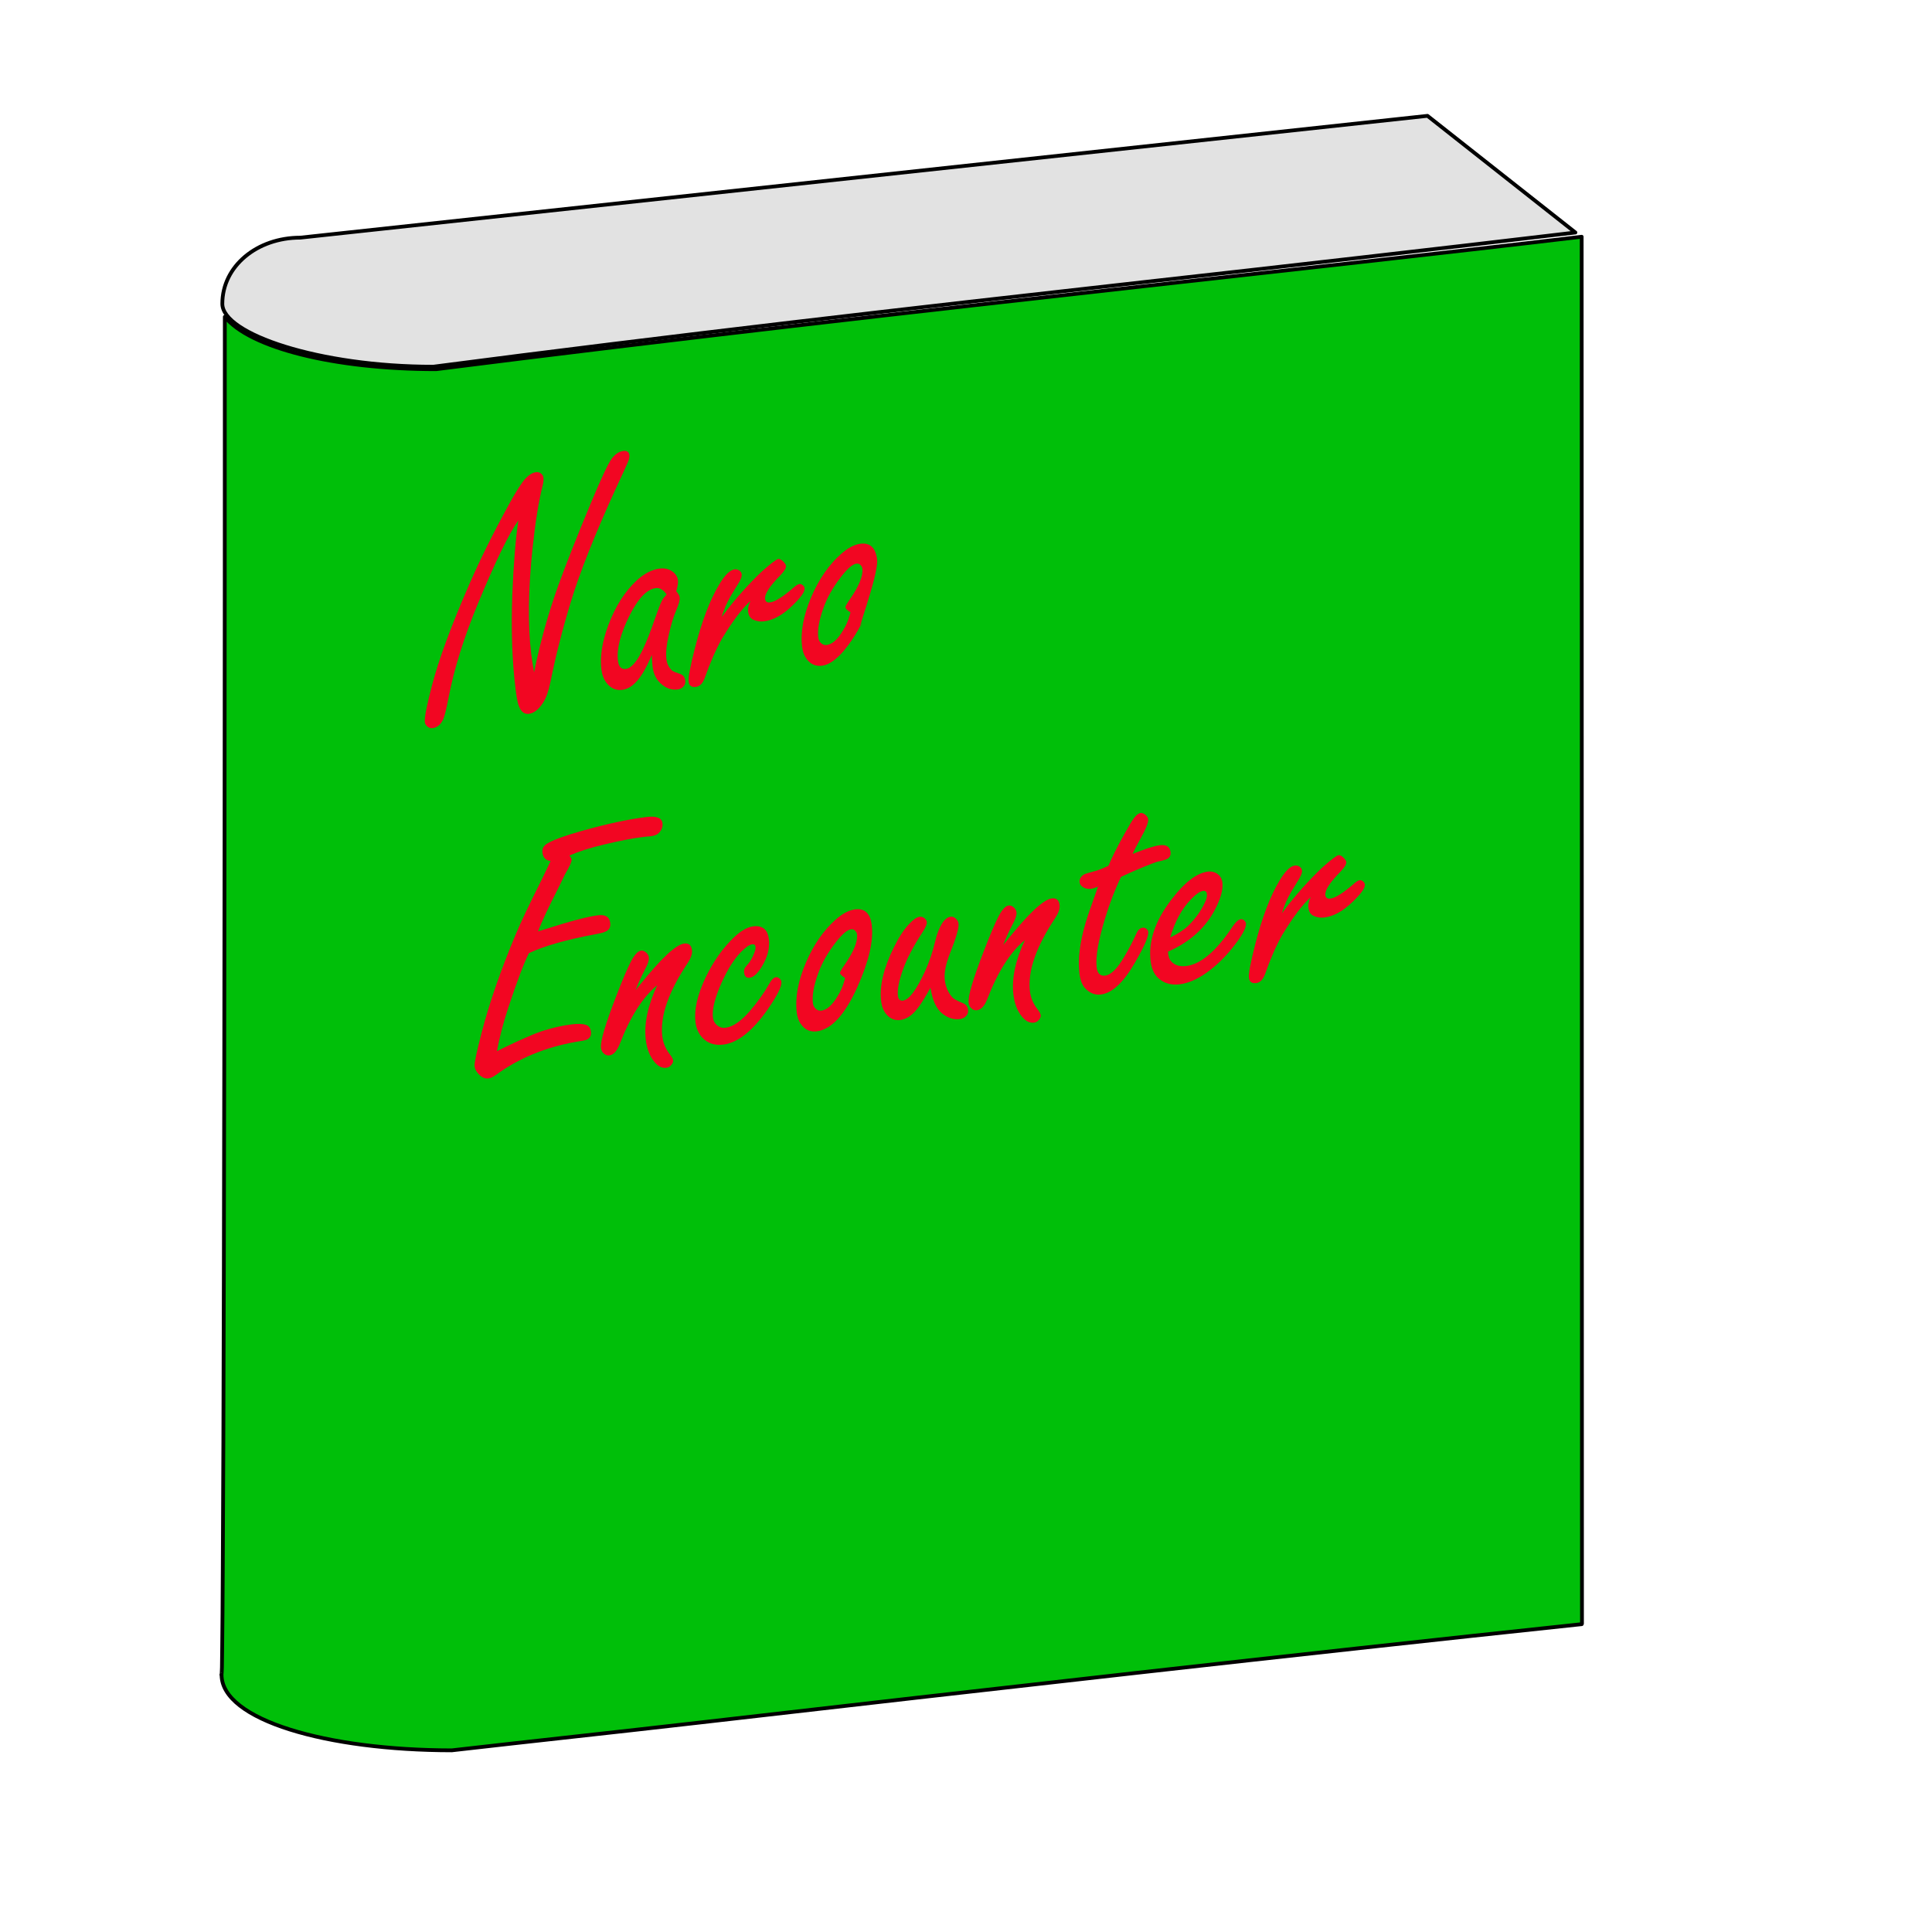 <?xml version="1.0" encoding="utf-8"?>
<!-- Generator: Adobe Illustrator 15.1.0, SVG Export Plug-In . SVG Version: 6.00 Build 0)  -->
<!DOCTYPE svg PUBLIC "-//W3C//DTD SVG 1.1//EN" "http://www.w3.org/Graphics/SVG/1.1/DTD/svg11.dtd">
<svg version="1.1" id="レイヤー_1" xmlns="http://www.w3.org/2000/svg" xmlns:xlink="http://www.w3.org/1999/xlink" x="0px"
	 y="0px" width="256px" height="256px" viewBox="0 0 256 256" style="enable-background:new 0 0 256 256;" xml:space="preserve">
<g id="XMLID_1_">
	<g>
		<path style="fill:#00BF09;" d="M209.58,31.37l0.04,183.77l-0.03,0.07c-39.05,4.14-78.76,8.66-117.17,13.07
			c-10.87,1.25-21.73,2.41-32.56,3.649c-16.54-0.01-30.5-4.01-30.5-10.01h-0.03c0.08,0,0.09-1.41,0.11-3.55
			c0.03-2.43,0.06-5.86,0.08-10.49c0.06-9.24,0.1-22.63,0.14-39.16c0.08-33.899,0.13-78.84,0.13-126.74
			c3.29,4.08,14.39,6.94,27.99,6.94c0,0,0.01,0,0.02,0c31.54-4,63.34-7.6,94.09-11.03C170.75,35.78,190.25,33.66,209.58,31.37z"/>
		<path style="fill:#E2E2E2;" d="M189.15,15.35l19.6,15.46c-19.21,2.28-38.57,4.49-57.3,6.58c-30.76,3.44-62.56,7.09-94.04,11.2
			c-15.15,0-27.95-4.34-27.95-8.34c0-5,4.61-8.76,10.33-8.76L189.15,15.35z"/>
	</g>
	<g>
		<path style="fill:none;stroke:#000000;stroke-width:0.5;stroke-linecap:round;stroke-linejoin:round;" d="M57.41,48.59c-15.15,0-27.95-4.34-27.95-8.34c0-5,4.61-8.76,10.33-8.76l149.36-16.14l19.6,15.46
			c-19.21,2.28-38.57,4.49-57.3,6.58C120.69,40.83,88.89,44.48,57.41,48.59z"/>
		<path style="fill:none;stroke:#000000;stroke-width:0.5;stroke-linecap:round;stroke-linejoin:round;" d="M209.59,215.21c-39.05,4.14-78.76,8.66-117.17,13.07c-10.87,1.25-21.73,2.41-32.56,3.649
			c-16.54-0.01-30.5-4.01-30.5-10.01h-0.03c0.08,0,0.09-1.41,0.11-3.55c0.03-2.43,0.06-5.86,0.08-10.49
			c0.06-9.24,0.1-22.63,0.14-39.16c0.08-33.899,0.13-78.84,0.13-126.74c3.29,4.08,14.39,6.94,27.99,6.94c0,0,0.01,0,0.02,0
			c31.54-4,63.34-7.6,94.09-11.03c18.86-2.11,38.36-4.23,57.69-6.52l0.04,183.77L209.59,215.21z"/>
	</g>
</g>
<g>
	<path style="fill:#F20622;" d="M70.762,89.094c0.816-3.988,1.888-7.827,3.214-11.517c1.047-2.883,2.482-6.515,4.306-10.895
		c1.351-3.236,2.261-5.181,2.73-5.837c0.471-0.656,0.993-1.019,1.566-1.089c0.496-0.061,0.771,0.126,0.825,0.56
		c0.028,0.232-0.044,0.548-0.215,0.947c-0.157,0.381-0.673,1.507-1.545,3.377c-2.867,6.271-4.892,11.384-6.074,15.339
		c-1.076,3.548-1.951,7.001-2.625,10.357c-0.245,1.211-0.565,2.124-0.962,2.74c-0.58,0.921-1.219,1.424-1.917,1.51
		c-0.636,0.078-1.095-0.329-1.378-1.224c-0.123-0.363-0.249-1.071-0.379-2.126c-0.455-3.707-0.597-7.869-0.423-12.487
		c0.163-4.05,0.432-7.317,0.803-9.804c-1.287,1.827-3.089,5.543-5.408,11.149c-1.831,4.444-3.107,8.537-3.829,12.277
		c-0.298,1.548-0.533,2.514-0.707,2.897c-0.319,0.732-0.797,1.137-1.433,1.214c-0.264,0.033-0.502-0.048-0.715-0.243
		c-0.178-0.167-0.278-0.343-0.301-0.529c-0.073-0.589,0.24-2.21,0.938-4.862c0.899-3.448,2.547-7.916,4.942-13.405
		c1.424-3.276,3.165-6.788,5.224-10.535c0.977-1.788,1.723-2.959,2.237-3.51c0.475-0.499,0.943-0.777,1.409-0.834
		c0.201-0.024,0.388,0.016,0.558,0.121c0.238,0.144,0.373,0.34,0.403,0.588c0.038,0.311,0.003,0.669-0.104,1.075
		c-0.51,2-0.953,4.738-1.329,8.216c-0.588,5.598-0.647,10.304-0.179,14.119C70.459,87.211,70.582,88.015,70.762,89.094z"/>
	<path style="fill:#F20622;" d="M86.369,86.776c-0.401,0.963-0.812,1.785-1.232,2.465c-0.828,1.33-1.723,2.054-2.685,2.171
		c-0.837,0.103-1.537-0.212-2.1-0.946c-0.357-0.476-0.579-1.063-0.665-1.76c-0.211-1.722,0.099-3.688,0.929-5.899
		c0.926-2.459,2.166-4.414,3.719-5.864c1.019-0.943,2.047-1.479,3.086-1.606c0.651-0.08,1.219,0.055,1.702,0.405
		c0.416,0.312,0.651,0.691,0.707,1.141c0.042,0.341-0.032,0.83-0.222,1.467c0.273,0.297,0.425,0.571,0.455,0.818
		c0.04,0.326-0.111,0.888-0.454,1.685c-0.356,0.815-0.683,1.878-0.979,3.19c-0.316,1.394-0.426,2.493-0.326,3.299
		c0.08,0.651,0.339,1.163,0.778,1.534c0.122,0.095,0.462,0.234,1.02,0.417c0.41,0.138,0.645,0.44,0.701,0.906
		c0.036,0.295-0.043,0.548-0.237,0.761c-0.207,0.23-0.467,0.365-0.776,0.403c-0.838,0.103-1.604-0.181-2.301-0.851
		c-0.571-0.544-0.912-1.273-1.024-2.188C86.426,88.013,86.395,87.498,86.369,86.776z M88.336,78.766
		c-0.228-0.318-0.46-0.546-0.697-0.682c-0.236-0.136-0.479-0.189-0.728-0.159c-1.179,0.145-2.331,1.334-3.459,3.565
		c-1.239,2.466-1.763,4.49-1.568,6.072c0.048,0.388,0.157,0.673,0.33,0.856c0.172,0.184,0.405,0.258,0.7,0.222
		c0.744-0.092,1.516-0.989,2.313-2.693c0.452-0.937,0.984-2.301,1.6-4.092c0.407-1.168,0.713-1.945,0.917-2.333
		C87.846,79.322,88.043,79.07,88.336,78.766z"/>
	<path style="fill:#F20622;" d="M95.625,81.768c1.319-1.815,2.877-3.62,4.672-5.415c0.645-0.646,1.341-1.259,2.088-1.838
		c0.375-0.282,0.616-0.43,0.726-0.443c0.232-0.028,0.485,0.114,0.761,0.426c0.162,0.169,0.253,0.331,0.271,0.486
		c0.034,0.279-0.214,0.696-0.744,1.249c-1.427,1.45-2.102,2.493-2.023,3.129c0.043,0.357,0.267,0.511,0.67,0.461
		c0.667-0.082,1.747-0.773,3.24-2.074c0.256-0.221,0.478-0.342,0.664-0.365c0.124-0.015,0.255,0.032,0.395,0.14
		c0.157,0.123,0.245,0.262,0.264,0.417c0.058,0.465-0.507,1.258-1.691,2.38c-1.239,1.191-2.471,1.862-3.696,2.012
		c-0.496,0.061-0.97-0.014-1.421-0.227c-0.384-0.173-0.609-0.539-0.678-1.097c-0.048-0.387,0.061-0.849,0.325-1.386
		c-1.118,1.019-2.378,2.685-3.778,4.998c-0.802,1.421-1.559,3.143-2.271,5.167c-0.269,0.757-0.667,1.168-1.194,1.233
		c-0.573,0.07-0.894-0.166-0.96-0.708c-0.065-0.527,0.211-1.994,0.829-4.399c0.914-3.575,1.985-6.391,3.213-8.447
		c0.757-1.273,1.438-1.947,2.043-2.021c0.201-0.025,0.395,0.014,0.581,0.117c0.221,0.13,0.345,0.312,0.373,0.544
		s-0.086,0.577-0.345,1.034c-0.053,0.086-0.399,0.655-1.042,1.71C96.309,79.85,95.886,80.823,95.625,81.768z"/>
	<path style="fill:#F20622;" d="M114.03,72.046c1.271-0.156,2.003,0.542,2.193,2.092c0.253,2.063-3.417,11.589-1.898,8.191
		c1.118-2.484-2.105,5.477-5.395,5.881c-0.899,0.11-1.609-0.228-2.131-1.014c-0.27-0.392-0.439-0.882-0.512-1.472
		c-0.244-1.985,0.174-4.225,1.253-6.718c1.007-2.312,2.298-4.17,3.873-5.576C112.335,72.608,113.208,72.146,114.03,72.046z
		 M112.69,81.136c-0.426-0.263-0.649-0.479-0.67-0.65c-0.016-0.124,0.191-0.496,0.619-1.115c1.203-1.738,1.746-3.087,1.628-4.049
		c-0.016-0.124-0.069-0.243-0.162-0.357c-0.152-0.218-0.36-0.31-0.624-0.278c-0.497,0.061-1.167,0.631-2.01,1.711
		c-1.089,1.394-1.878,2.789-2.367,4.187c-0.575,1.598-0.802,2.893-0.68,3.885c0.032,0.264,0.131,0.489,0.295,0.673
		c0.235,0.254,0.509,0.362,0.818,0.324c0.745-0.092,1.476-0.748,2.19-1.969c0.315-0.511,0.559-1.029,0.731-1.554
		C112.63,81.419,112.708,81.15,112.69,81.136z"/>
	<path style="fill:#F20622;" d="M71.292,123.411l0.91-0.277c3.348-1.072,5.696-1.691,7.045-1.856c0.978-0.12,1.515,0.215,1.611,1.006
		c0.061,0.496-0.092,0.854-0.459,1.072c-0.248,0.156-0.688,0.289-1.32,0.398c-3.986,0.741-6.983,1.589-8.991,2.544
		c-0.671,1.326-1.593,3.762-2.763,7.306c-0.676,2.066-1.167,3.961-1.476,5.683c0.342-0.167,0.676-0.334,1.001-0.5
		c2.201-1.058,3.829-1.77,4.886-2.135c1.408-0.457,2.748-0.763,4.021-0.919c0.837-0.103,1.47-0.078,1.897,0.074
		c0.378,0.126,0.597,0.431,0.655,0.911c0.06,0.48-0.119,0.825-0.534,1.033c-0.194,0.087-0.67,0.186-1.428,0.294
		c-4.084,0.722-7.619,2.179-10.609,4.372c-0.39,0.284-0.732,0.444-1.027,0.48c-0.434,0.053-0.849-0.124-1.246-0.531
		c-0.34-0.336-0.534-0.698-0.581-1.086c-0.048-0.388,0.266-1.875,0.939-4.461c1.015-3.918,2.521-8.259,4.518-13.022
		c0.594-1.442,1.757-3.891,3.489-7.347c0.39-0.804,0.766-1.589,1.128-2.358c-0.64-0.079-1-0.452-1.082-1.119
		c-0.062-0.496,0.142-0.891,0.61-1.185c0.76-0.471,2.267-1.026,4.518-1.665c3.362-0.948,6.238-1.569,8.627-1.862
		c1.349-0.166,2.067,0.108,2.155,0.822c0.061,0.496-0.121,0.943-0.544,1.342c-0.212,0.199-0.573,0.33-1.085,0.393
		c-0.031,0.004-0.211,0.018-0.538,0.042c-0.232,0.029-0.488,0.06-0.768,0.095c-1.116,0.137-2.715,0.451-4.796,0.943
		c-1.806,0.426-3.343,0.914-4.613,1.464c0.183,0.213,0.283,0.39,0.301,0.529c0.032,0.264-0.258,0.914-0.871,1.949l-0.905,1.859
		C72.659,120.252,71.767,122.156,71.292,123.411z"/>
	<path style="fill:#F20622;" d="M84.219,131.198c0.179-0.211,0.351-0.421,0.514-0.63c2.853-3.562,4.83-5.41,5.931-5.545
		c0.604-0.075,0.948,0.222,1.03,0.889c0.057,0.465-0.146,1.049-0.612,1.751c-2.537,3.823-3.644,7.051-3.32,9.688
		c0.105,0.853,0.438,1.639,0.998,2.357c0.261,0.33,0.403,0.596,0.429,0.797c0.022,0.187-0.048,0.376-0.214,0.569
		c-0.175,0.242-0.401,0.38-0.681,0.414c-0.637,0.078-1.221-0.259-1.754-1.013c-0.512-0.708-0.835-1.605-0.968-2.69
		c-0.257-2.094,0.249-4.51,1.519-7.247c-1.943,1.608-3.612,4.237-5.006,7.888c-0.364,0.879-0.81,1.351-1.337,1.416
		c-0.264,0.032-0.493-0.034-0.686-0.199c-0.244-0.19-0.387-0.457-0.429-0.798c-0.104-0.838,0.581-3.148,2.053-6.935
		c0.787-2.049,1.423-3.544,1.905-4.484c0.484-0.926,0.937-1.414,1.354-1.466c0.202-0.024,0.407,0.045,0.616,0.208
		c0.244,0.19,0.383,0.425,0.417,0.705c0.042,0.341-0.123,0.857-0.494,1.548C84.95,129.448,84.528,130.373,84.219,131.198z"/>
	<path style="fill:#F20622;" d="M99.805,122.743c1.226-0.15,1.917,0.418,2.075,1.706c0.139,1.132-0.163,2.327-0.906,3.583
		c-0.575,0.952-1.119,1.46-1.631,1.522c-0.435,0.054-0.683-0.168-0.743-0.664c-0.032-0.264,0.004-0.481,0.109-0.651
		c0.038-0.067,0.202-0.269,0.492-0.604c0.247-0.297,0.485-0.729,0.715-1.292c0.158-0.381,0.224-0.681,0.197-0.898
		c-0.03-0.248-0.186-0.355-0.465-0.32c-0.325,0.04-0.79,0.356-1.395,0.95c-0.953,0.951-1.851,2.368-2.689,4.25
		c-0.861,1.963-1.227,3.472-1.097,4.526c0.042,0.342,0.18,0.632,0.413,0.87c0.344,0.367,0.765,0.521,1.261,0.46
		c0.978-0.12,2.059-0.867,3.243-2.24c1.005-1.179,1.831-2.335,2.479-3.469c0.333-0.624,0.647-0.953,0.941-0.989
		c0.171-0.021,0.335,0.037,0.494,0.175c0.143,0.141,0.224,0.287,0.243,0.442c0.07,0.574-0.529,1.781-1.799,3.622
		c-2.021,2.893-3.986,4.456-5.895,4.69c-1.147,0.141-2.074-0.162-2.779-0.91c-0.509-0.552-0.813-1.238-0.914-2.061
		c-0.198-1.612,0.239-3.563,1.312-5.852c1.038-2.19,2.326-4.009,3.864-5.457C98.237,123.298,99.061,122.835,99.805,122.743z"/>
	<path style="fill:#F20622;" d="M113.32,120.494c1.271-0.156,2.003,0.542,2.193,2.092c0.253,2.063-0.38,4.793-1.899,8.191
		c-1.657,3.683-3.455,5.643-5.394,5.881c-0.899,0.11-1.61-0.228-2.132-1.014c-0.269-0.392-0.438-0.883-0.511-1.472
		c-0.244-1.985,0.173-4.225,1.252-6.719c1.008-2.312,2.299-4.171,3.873-5.576C111.625,121.056,112.498,120.595,113.32,120.494z
		 M111.98,129.584c-0.426-0.262-0.649-0.479-0.671-0.649c-0.015-0.124,0.191-0.496,0.619-1.115c1.203-1.738,1.746-3.087,1.629-4.049
		c-0.016-0.124-0.07-0.243-0.162-0.358c-0.153-0.217-0.361-0.31-0.625-0.277c-0.496,0.061-1.166,0.631-2.01,1.71
		c-1.088,1.394-1.877,2.789-2.366,4.188c-0.576,1.598-0.803,2.893-0.681,3.886c0.032,0.264,0.131,0.487,0.295,0.672
		c0.236,0.254,0.51,0.362,0.819,0.324c0.745-0.092,1.475-0.748,2.19-1.969c0.315-0.512,0.559-1.029,0.73-1.555
		C111.92,129.867,111.998,129.599,111.98,129.584z"/>
	<path style="fill:#F20622;" d="M123.286,130.888c-0.553,1.013-1.051,1.83-1.494,2.451c-0.777,1.103-1.608,1.708-2.492,1.817
		c-0.76,0.093-1.391-0.176-1.894-0.807c-0.354-0.445-0.571-1.001-0.653-1.668c-0.246-2,0.325-4.4,1.714-7.2
		c0.642-1.307,1.312-2.326,2.009-3.057c0.542-0.586,1.007-0.903,1.395-0.95c0.218-0.027,0.431,0.042,0.64,0.205
		c0.176,0.152,0.274,0.313,0.296,0.483c0.036,0.295-0.192,0.811-0.685,1.548c-1.099,1.693-1.902,3.225-2.411,4.594
		c-0.591,1.6-0.833,2.826-0.729,3.679c0.026,0.217,0.098,0.378,0.212,0.481c0.115,0.104,0.267,0.145,0.452,0.122
		c0.791-0.098,1.753-1.364,2.887-3.802c0.584-1.268,1.052-2.648,1.404-4.139c0.184-0.81,0.463-1.545,0.839-2.205
		c0.368-0.597,0.761-0.92,1.18-0.972c0.232-0.029,0.454,0.047,0.665,0.225c0.229,0.192,0.358,0.42,0.391,0.684
		c0.068,0.559-0.312,1.88-1.142,3.965c-0.563,1.439-0.79,2.608-0.68,3.508c0.118,0.962,0.475,1.752,1.07,2.372
		c0.163,0.169,0.625,0.411,1.388,0.727c0.366,0.16,0.577,0.465,0.632,0.914c0.034,0.279-0.056,0.534-0.271,0.766
		s-0.494,0.367-0.836,0.409c-0.775,0.096-1.519-0.128-2.23-0.67c-0.643-0.488-1.106-1.25-1.391-2.285
		C123.502,131.948,123.414,131.55,123.286,130.888z"/>
	<path style="fill:#F20622;" d="M132.932,125.217c0.179-0.21,0.35-0.42,0.513-0.629c2.853-3.562,4.83-5.41,5.931-5.545
		c0.605-0.074,0.948,0.222,1.03,0.889c0.058,0.465-0.146,1.049-0.611,1.751c-2.537,3.822-3.645,7.051-3.32,9.688
		c0.104,0.853,0.437,1.638,0.997,2.356c0.262,0.33,0.404,0.596,0.429,0.798c0.023,0.186-0.048,0.376-0.213,0.569
		c-0.176,0.241-0.402,0.38-0.682,0.414c-0.636,0.078-1.221-0.26-1.754-1.013c-0.512-0.709-0.834-1.605-0.968-2.691
		c-0.257-2.094,0.249-4.509,1.519-7.247c-1.942,1.608-3.611,4.238-5.005,7.888c-0.364,0.879-0.811,1.352-1.338,1.416
		c-0.264,0.032-0.492-0.034-0.685-0.199c-0.244-0.19-0.387-0.456-0.429-0.798c-0.103-0.837,0.582-3.148,2.053-6.935
		c0.787-2.049,1.422-3.544,1.904-4.484c0.484-0.925,0.937-1.414,1.355-1.465c0.201-0.025,0.406,0.045,0.615,0.208
		c0.244,0.19,0.383,0.425,0.417,0.705c0.042,0.341-0.122,0.857-0.494,1.548C133.661,123.467,133.239,124.392,132.932,125.217z"/>
	<path style="fill:#F20622;" d="M148.542,116.193c-0.816,1.69-1.531,3.557-2.146,5.6c-0.886,2.911-1.245,5.049-1.077,6.414
		c0.047,0.388,0.164,0.672,0.353,0.854c0.187,0.182,0.444,0.253,0.77,0.213c0.775-0.096,1.624-0.94,2.546-2.533
		c0.588-0.985,1.098-1.96,1.53-2.927c0.231-0.548,0.518-0.843,0.859-0.885c0.201-0.024,0.381,0.024,0.537,0.147
		c0.142,0.124,0.221,0.256,0.237,0.396c0.071,0.574-0.524,1.946-1.785,4.115c-1.505,2.61-3.003,4.005-4.491,4.188
		c-0.791,0.098-1.495-0.186-2.112-0.85c-0.383-0.426-0.626-1.064-0.73-1.918c-0.23-1.876,0.044-4.13,0.823-6.76
		c0.188-0.652,0.732-2.239,1.635-4.758c-0.405,0.16-0.716,0.254-0.934,0.28c-0.325,0.04-0.622-0.002-0.89-0.127
		c-0.367-0.175-0.571-0.426-0.611-0.751c-0.048-0.388,0.14-0.726,0.561-1.013c0.116-0.078,0.678-0.249,1.684-0.514
		c0.365-0.108,0.89-0.322,1.574-0.643c0.424-1.043,1.145-2.478,2.164-4.303c0.568-1.014,0.967-1.677,1.195-1.989
		c0.325-0.433,0.627-0.667,0.906-0.701c0.201-0.025,0.417,0.059,0.645,0.251c0.211,0.179,0.329,0.369,0.354,0.57
		c0.05,0.403-0.286,1.256-1.008,2.556c-0.479,0.846-0.828,1.527-1.048,2.042c1.664-0.676,2.868-1.061,3.612-1.152
		c0.854-0.105,1.323,0.2,1.411,0.913c0.044,0.356-0.071,0.638-0.345,0.845c-0.145,0.112-0.538,0.24-1.182,0.381
		c-0.266,0.017-1.4,0.456-3.404,1.315C149.621,115.69,149.077,115.938,148.542,116.193z"/>
	<path style="fill:#F20622;" d="M154.765,126.102l0.052,0.419c0.042,0.342,0.163,0.625,0.364,0.853c0.458,0.526,1.129,0.735,2.013,0.627
		c1.939-0.238,3.997-2.002,6.175-5.292c0.387-0.567,0.735-0.87,1.045-0.908c0.171-0.021,0.337,0.045,0.497,0.199
		c0.108,0.113,0.169,0.223,0.183,0.332c0.074,0.605-0.544,1.72-1.855,3.345c-1.025,1.275-2.152,2.35-3.383,3.225
		s-2.412,1.382-3.544,1.522c-1.163,0.143-2.128-0.148-2.894-0.873c-0.519-0.503-0.837-1.235-0.955-2.197
		c-0.321-2.621,0.597-5.339,2.754-8.154c1.749-2.292,3.368-3.531,4.857-3.713c0.402-0.05,0.782,0.03,1.139,0.238
		c0.442,0.276,0.697,0.678,0.762,1.205c0.101,0.822-0.155,1.876-0.769,3.164C159.943,122.766,157.797,124.77,154.765,126.102z
		 M155.054,124.225c1.04-0.505,1.841-1.029,2.404-1.57c0.983-0.971,1.728-2.022,2.234-3.155c0.187-0.4,0.262-0.749,0.226-1.043
		c-0.038-0.311-0.204-0.447-0.499-0.411c-0.403,0.05-0.94,0.422-1.61,1.119C156.606,120.397,155.688,122.085,155.054,124.225z"/>
	<path style="fill:#F20622;" d="M169.866,121.013c1.32-1.815,2.877-3.62,4.672-5.414c0.646-0.646,1.341-1.259,2.088-1.839
		c0.375-0.282,0.616-0.43,0.726-0.443c0.232-0.028,0.486,0.113,0.761,0.426c0.162,0.169,0.253,0.331,0.272,0.486
		c0.034,0.279-0.215,0.695-0.745,1.249c-1.427,1.45-2.102,2.494-2.023,3.129c0.044,0.357,0.267,0.51,0.671,0.461
		c0.666-0.082,1.746-0.773,3.239-2.075c0.256-0.22,0.478-0.341,0.664-0.364c0.124-0.015,0.255,0.031,0.395,0.14
		c0.157,0.123,0.245,0.261,0.264,0.416c0.058,0.466-0.507,1.259-1.691,2.38c-1.239,1.191-2.471,1.862-3.696,2.012
		c-0.496,0.061-0.97-0.015-1.421-0.227c-0.384-0.173-0.609-0.539-0.678-1.097c-0.048-0.388,0.062-0.85,0.326-1.386
		c-1.119,1.019-2.378,2.685-3.779,4.998c-0.802,1.42-1.558,3.143-2.27,5.167c-0.27,0.758-0.668,1.169-1.195,1.233
		c-0.573,0.07-0.894-0.166-0.96-0.709c-0.064-0.527,0.212-1.994,0.829-4.399c0.915-3.576,1.986-6.392,3.214-8.447
		c0.756-1.273,1.437-1.948,2.042-2.022c0.201-0.024,0.396,0.015,0.581,0.118c0.221,0.13,0.346,0.312,0.374,0.544
		c0.028,0.233-0.087,0.578-0.346,1.034c-0.053,0.085-0.399,0.655-1.041,1.71C170.552,119.095,170.128,120.067,169.866,121.013z"/>
</g>
</svg>
